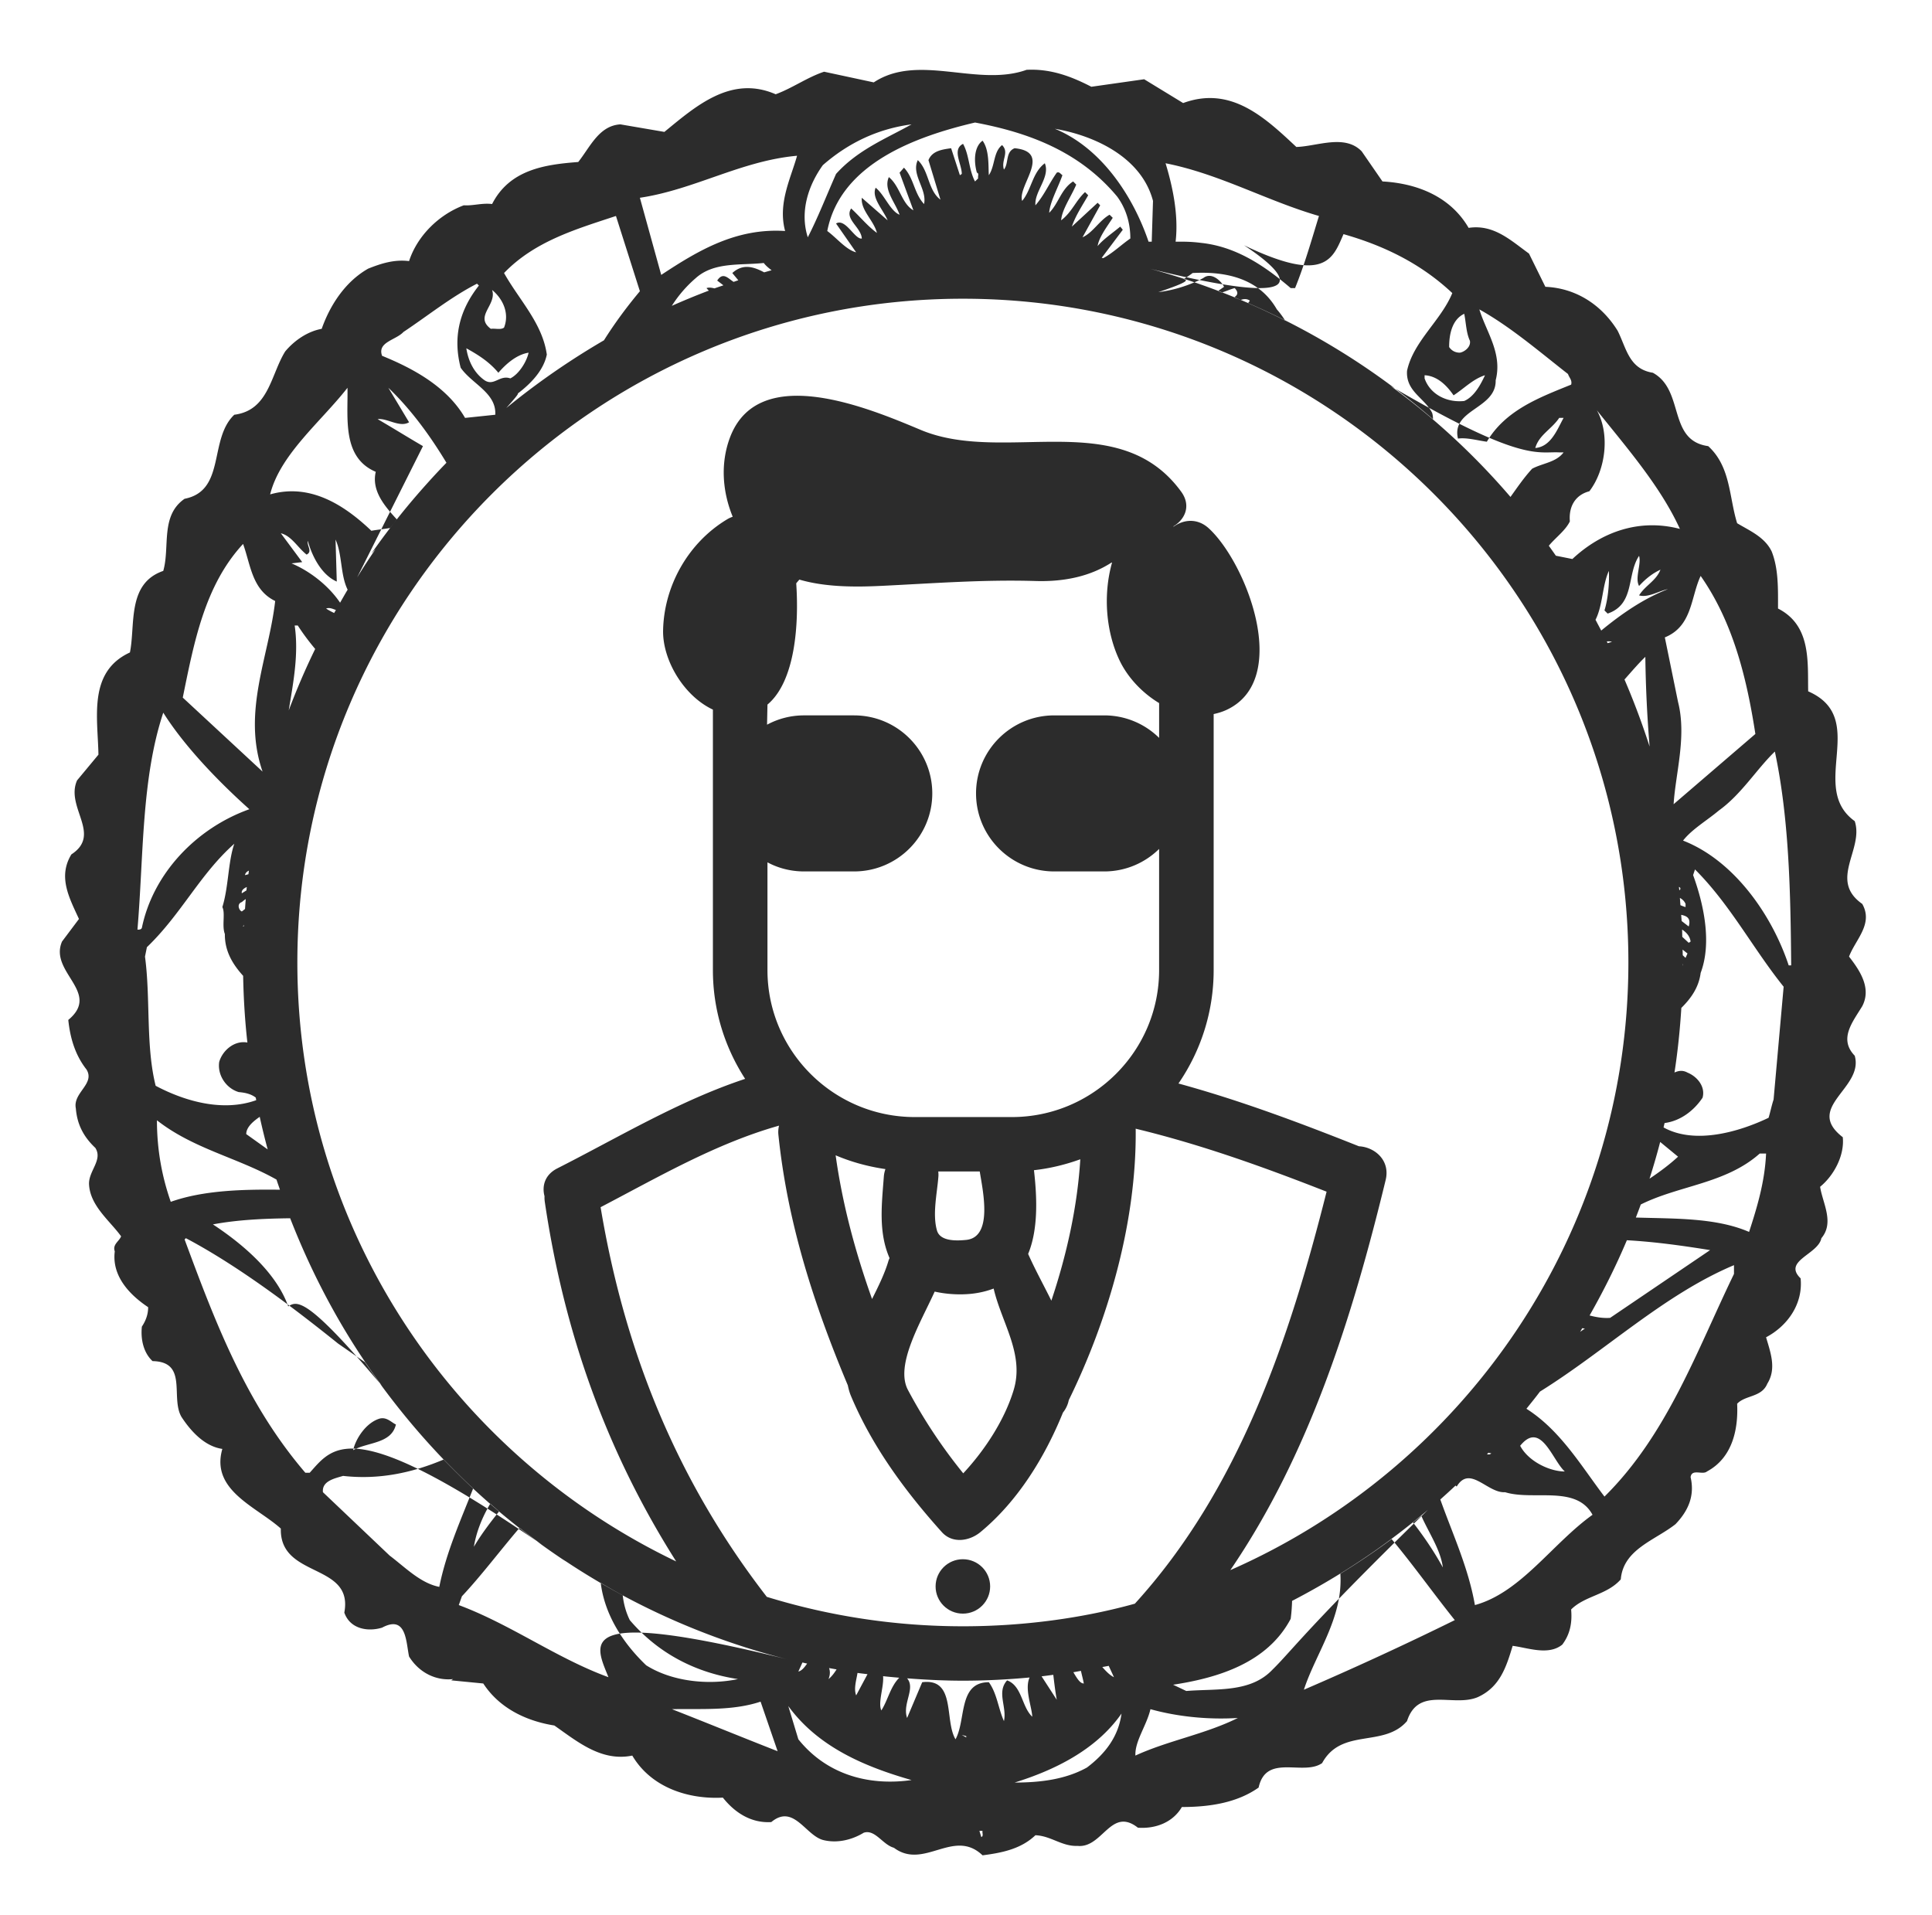 <svg class="icon" viewBox="0 0 1033 1024" xmlns="http://www.w3.org/2000/svg" width="201.758" height="200"><defs><style/></defs><path d="M956.375 516.167c-8.733-26.479-28.922-55.977-56.48-66.717 4.69-6.039 12.769-10.734 19.151-16.093 12.116-8.722 20.189-22.138 29.937-31.517 7.717 36.206 8.4 76.445 8.726 114.327h-1.335zm-8.079 71.761c-1.01 3.02-1.663 6.383-2.672 9.728-15.728 7.528-39.405 14.458-56.153 5.154l.543-2.344c8.411-1.088 15.633-6.547 20.306-13.534 1.686-6.039-3.028-11.415-8.05-13.429-2.514-1.419-4.83-1.018-6.96-.047 1.756-11.356 2.94-22.894 3.669-34.547 5.222-5.156 9.339-11.003 10.326-18.718 6.061-16.093 1.697-36.544-4.037-52.305l1.009-3.019c18.831 18.78 30.947 42.262 47.397 62.713l-5.378 60.347zm-13.097 70.755c-17.797-7.697-40.058-7.028-60.539-7.692.887-2.316 1.779-4.631 2.625-6.969 20.487-10.235 45.426-11.084 63.619-27.259h3.384c-.683 15.087-4.725 28.504-9.089 41.92zm-8.073 22.464c-19.834 40.92-35.636 85.847-69.248 119.046-12.314-16.163-23.456-35.374-41.726-46.958 2.426-3.042 4.888-6.056 7.222-9.175 34.89-21.696 66.338-51.875 103.753-67.607v4.695zM788.6 858.2c-3.471-19.922-11.854-37.807-18.498-56.46a395.386 395.386 0 008.143-7.441l.613.534c7.064-11.758 16.479 3.672 25.894 3.02 15.114 4.678 37.982-4.026 46.737 12.073-21.525 15.412-38.336 41.565-62.889 48.274zm-91.433 45.259c6.218-19.24 21.053-38.487 19.495-62.003 9.41-5.801 18.568-11.968 27.417-18.537 11.836 14.203 22.464 29.231 33.77 43.322-25.894 12.765-53.452 25.49-80.681 37.219zm-16.806-10.722c-11.789 12.41-29.604 10.065-46.084 11.397l-7.041-3.345c24.202-3.683 50.423-11.741 62.86-35.213.431-3.147.653-6.365.758-9.611 41.099-21.333 76.101-48.328 105.581-80.471-94.631 90.461-104.257 105.712-116.076 117.243zm-73.284 45.933c-.356-7.703 6.025-16.081 8.044-24.808 14.461 4.031 30.947 5.696 46.744 4.701-17.496 8.705-37.328 12.068-54.787 20.108zm-92.25-69.131c-36.471 0-71.669-5.522-104.827-15.732-48.073-62.109-76.021-131.217-88.872-208.343 31.063-16.222 61.537-34.031 95.406-43.608-.35 1.461-.531 3.049-.344 4.87 4.871 47.203 18.941 90.636 37.124 133.987.397 1.938.909 3.858 1.715 5.766 11.352 27.014 29.056 51.014 48.557 72.71 5.664 6.307 14.77 4.829 20.628 0 19.938-16.46 34.462-40.058 44.129-63.93a15.385 15.385 0 003.111-6.64c20.485-41.796 36.271-94.131 35.781-144.801 0-.105-.028-.187-.028-.279.011-.018.028-.023.046-.04 35.035 8.466 68.584 20.538 102.05 33.669-19.892 79.011-46.795 159.086-102.511 220.287-27.576 7.673-59.241 12.084-91.936 12.084h-.028zm74.556 21.801c1.144-.227 2.292-.407 3.43-.639l2.799 6.062c-2.169-1.018-4.193-3.107-6.23-5.422zm-15.482 2.763c1.365-.209 2.695-.501 4.055-.722.518 2.368 1.172 4.707 1.534 6.743-2.094 0-3.786-3.008-5.587-6.022zm-16.992 2.189c2.1-.227 4.177-.535 6.264-.797.525 4.456 1.079 8.982 1.855 13.341l-8.12-12.544zm24.272 48.761c-11.433 6.366-24.885 8.041-38.692 8.041 20.516-6.37 43.383-17.106 57.161-36.887-1.662 12.41-8.732 21.469-18.469 28.847zm-42.7-46.603c-5.734 6.353 0 14.086-1.697 21.783-3.028-6.697-3.682-14.76-8.074-20.788-16.45 0-12.087 20.114-17.815 30.517-6.061-10.065.356-32.856-17.815-30.516l-8.079 19.117c-2.665-7.749 4.69-15.75.006-21.195 9.853.756 19.776 1.262 29.821 1.262 12.034 0 23.917-.628 35.672-1.71-2.771 6.085 1.154 15.464 1.429 20.975-5.728-5.359-5.396-16.436-13.447-19.445zm-13.784 83.816l-1.032-3.345h1.691c-.333 1.006.683 2.681-.659 3.345zm-8.074-53.306l-2.374-1.338 2.374.652v.687zm-44.462-32.744c2.876.32 5.769.576 8.663.832-4.772 4.783-5.991 11.794-9.578 17.484-1.954-4.073 1.459-12.812.916-18.316zm-13.668-1.735c1.767.257 3.564.442 5.344.675l-6.067 11.334c-1.366-3.591.064-7.965.723-12.009zm-15.201-2.6c1.329.25 2.672.478 4.007.716-1.195 1.862-2.49 3.717-4.316 5.172.909-2.182.916-4.16.309-5.887zm-16.433 1.862l2.187-4.84c.84.192 1.68.396 2.52.581-1.377 1.839-2.648 3.742-4.707 4.259zm0 36.218l-5.378-17.768c16.123 22.138 41.334 32.524 65.894 39.569-23.55 3.345-45.728-3.345-60.516-21.801zm-67.586-16.099c15.471-.326 32.276 1.012 47.391-4.027l9.117 26.508c-18.853-7.383-37.684-15.103-56.508-22.481zm-38.081-67.543c3.892 2.269 7.782 4.526 11.761 6.656.514 4.555 1.691 9.018 3.78 13.266 15.471 18.128 35.66 28.182 57.844 31.528-15.797 3.345-35.303 1.35-49.082-7.372-12.542-11.991-22.237-27.154-24.302-44.078zM245.3 858.2l1.669-4.696c10.307-10.967 20.229-24.216 30.834-36.608 41.076 32.362 89.965 56.873 143.257 70.324-114.847-28.468-103.064-8.751-95.732 9.543-27.586-10.055-52.139-28.166-80.028-38.563zm-10.418-9.728c-10.098-2.002-18.172-10.397-26.578-16.762l-35.635-33.856c-.653-6.038 6.387-7.388 10.78-8.721 19.425 2.199 37.223-1.758 53.836-8.78 5.099 5.294 10.319 10.461 15.715 15.459-6.761 17.268-14.408 34.129-18.118 52.659zm-23.194-86.836c-2.375 10.391-15.143 9.384-22.867 13.736 1.336-6.039 6.714-14.406 13.778-16.756 4.037-1.35 6.714 2.007 9.089 3.019zm-48.43 25.809c-31.926-37.213-48.405-81.141-64.558-124.73l.683-.687c28.566 15.093 58.824 38.237 81.365 56.332l14.385 9.996c29.194 43.003 65.481 78.819 107.539 106.608-113.723-80.543-123.721-62.372-137.067-47.519h-2.346zM91.303 642.59c-4.69-13.422-7.391-27.84-7.391-43.601 19.402 15.261 43.191 19.991 63.928 31.715.584 1.821 1.238 3.608 1.844 5.417-19.227-.221-40.676.186-58.381 6.47zM77.525 511.471l1.015-5.02c18.497-17.769 28.234-38.901 46.737-55.326-3.36 9.716-3.034 23.134-6.388 33.868 1.692 3.356-.356 10.054 1.343 14.411-.105 9.106 4.117 16.099 9.771 22.354.221 12.026.956 23.925 2.269 35.66-7.041-1.297-13.387 4.381-15.073 10.402-1.01 7.046 3.686 14.068 10.425 16.093 3.173.279 6.521.913 9.128 2.949.087.455.158.92.245 1.379-17.897 6.429-38.243.547-53.766-7.691-5.378-21.457-2.678-46.603-5.706-69.079zm53.452-43.583c.292-1.292 1.12-1.914 2.1-2.374-.082.634-.163 1.263-.239 1.897-.671.227-1.325.401-1.861.477zm-1.663 9.728c-.38-1.484 1.003-2.648 2.648-3.346-.065.605-.141 1.198-.199 1.804l-2.45 1.542zm1.044 16.832c-.017.308-.028.616-.047.924h-.343c.064-.32.274-.61.39-.924zm-1.044-7.116c-1.365-.337-3.028-4.015 0-5.021a19.576 19.576 0 012.093-1.606c-.158 1.762-.274 3.532-.402 5.301-.572.465-1.161.953-1.691 1.327zm-55.826 9.728c3.354-39.244 2.018-80.482 13.808-116.008 11.405 18.094 29.575 36.887 46.031 51.624-28.239 10.065-51.432 34.205-57.464 63.377-.356 1.007-1.365 1.007-2.375 1.007zm69.639 117.51l-11.468-8.192c0-3.515 3.319-6.563 7.209-9.234a377.366 377.366 0 004.259 17.426zm-13.158-323.736c4.036 11.066 4.718 24.477 17.162 30.51-3.354 29.847-17.815 59.351-6.738 91.218l-42.671-39.57c6.025-29.51 11.731-60.032 32.247-82.158zm55.825-83.491c.326 16.099-3.028 37.219 15.114 44.928-2.363 10.088 4.725 18.328 11.264 25.437-1.202 1.53-2.432 3.037-3.61 4.584-3.291.611-6.756.902-9.998 1.507-14.788-14.08-32.959-25.501-54.134-19.456 5.372-21.457 27.23-38.888 41.364-57zm32.93 18.438l-11.072-18.438c12.093 11.56 22.313 25.588 31.051 40.082-32.005 32.887-57.685 72.114-74.955 115.598l62.402-124.488c-8.079-4.702-16.153-9.734-24.233-14.429 5.047-.664 11.79 4.695 16.807 1.675zm-2.998-48.29c13.096-8.709 25.538-18.775 39.317-25.809l1.009 1.006c-10.091 12.737-14.105 27.159-9.741 43.922 6.031 8.722 19.156 13.417 18.502 25.146l-16.159 1.688c-9.736-16.779-27.907-26.496-44.363-33.198-2.701-7.378 7.397-8.373 11.434-12.754zm47.396-22.453c5.699 4.685 9.409 12.411 6.382 20.114-1.691 1.344-4.69.337-7.064.669-9.059-6.709 3.383-12.736.683-20.783zm66.216-39.563l12.797 40.232c-7.075 8.471-13.521 17.194-19.209 26.241-50.408 29.392-92.243 68.071-124.354 114.044 78.784-84.18 78.545-84.913 78.329-85.628 7.064-5.37 13.778-12.41 15.47-20.788-2.345-16.762-14.787-29.172-22.867-43.596 16.456-17.106 38.663-23.476 59.833-30.504zm96.834-32.198c-3.355 12.084-10.39 25.472-6.383 40.233-26.222-1.67-46.411 10.386-66.25 23.477l-11.405-41.244c29.226-4.364 54.134-19.781 84.036-22.464zm13.784 5.021c13.808-12.067 29.604-19.444 47.419-21.801-13.125 7.395-28.595 13.422-40.355 26.496-5.046 11.404-9.742 23.471-15.114 33.879-4.393-13.753.326-27.84 8.05-38.574zm81.358-22.79c28.601 5.359 55.832 15.413 75.992 39.569 4.69 6.366 7.064 14.08 7.064 22.447-4.877 3.346-9.229 7.68-14.461 10.491-.28-.052-.572-.099-.851-.152l11.275-15.016-1.365-1.688c-4.007 3.363-9.059 6.72-12.086 10.409.682-4.696 5.051-10.409 8.079-15.104l-1.692-1.659c-5.378 3.003-9.059 9.717-14.467 12.067l9.444-17.1-1.365-1.35-13.778 12.737c2.018-6.028 5.699-11.386 8.732-16.762l-1.691-1.688c-5.022 4.707-7.041 10.747-12.769 15.098.355-5.695 5.372-12.73 8.073-19.101l-1.662-1.688c-6.412 4.027-7.747 11.729-12.799 16.762.356-5.702 4.725-13.411 7.07-20.107-1.009-.682-1.691-2.014-3.028-1.35-4.042 5.702-6.713 12.072-11.404 17.449-.683-7.395 8.05-15.093 5.017-22.481-6.714 5.032-7.065 14.085-12.111 20.124-2.678-8.058 16.474-26.152-4.043-28.165-5.022 2.013-2.998 8.041-5.705 11.404-1.663-5.039 3.033-9.053-1.003-13.08-4.697 3.689-3.687 11.066-7.071 16.1-.327-4.696.356-13.418-3.354-18.456-4.696 3.363-4.696 11.404-3.028 17.106 1.337.343.351 2.018.683 3.038l-1.698 1.657c-3.354-6.366-3.028-14.08-6.382-20.107-6.055 3.007-.682 10.717-.682 16.081l-1.01.682-4.689-14.423c-4.697.668-10.098 1.332-12.116 6.366l6.411 21.131c-6.738-5.033-6.055-15.43-12.115-21.131-3.682 7.714 5.051 15.429 3.353 23.475-5.372-5.701-5.372-13.731-10.75-19.444l-2.34 2.677 7.391 20.124c-6.387-3.7-7.064-12.747-13.125-17.768-3.028 6.697 3.383 13.4 5.734 20.125-5.051-2.013-8.078-10.734-12.798-14.435-2.346 5.37 4.037 11.741 6.411 17.438l-13.808-12.067c-.653 6.708 6.387 12.067 8.079 18.781-5.052-3.689-8.733-8.384-13.778-13.079-3.716 5.702 5.372 10.059 5.699 16.081-3.681.681-8.733-11.06-13.778-8.023l10.721 15.378c-.017 0-.04 0-.058.006-5.344-1.39-10.337-7.703-15.353-11.375 7.035-36.217 47.717-50.63 78.984-58.001zm95.172 41.908l-.682 21.795h-1.692c-8.078-23.808-24.879-49.96-50.097-60.357 21.532 3.688 46.417 15.418 52.472 38.562zm88.732 8.059c-4.012 13.073-7.723 26.135-12.769 38.557h-2.351c-14.128-12.079-29.243-22.138-47.747-24.151-5.372-.669-8.073-.669-13.778-.669 1.692-14.406-1.691-29.853-5.372-41.919 28.893 5.701 54.134 20.124 82.017 28.183zm13.125 9.711c21.17 6.045 41.009 15.418 58.172 31.517-6.062 14.76-20.85 25.821-24.203 41.576-.683 11.077 9.386 14.429 13.422 22.481.362 1.181.461 2.292.461 3.375-42.76-37.021-94.39-65.03-151.208-80.419 92.679 22.955 73.271 2.622 50.176-12.563 43.439 20.863 47.476 7.11 53.181-5.969zm64.552 42.588c1.015 5.038 1.015 10.059 3.028 14.423.659 3.345-3.028 6.027-5.372 6.37-2.346 0-4.393-1.006-5.729-3.025 0-7.045 1.691-14.761 8.073-17.768zm11.108 32.862c-2.346 5.02-5.728 11.403-11.108 13.76-9.082.989-18.171-3.363-21.198-12.084v-1.675c6.737.343 11.789 5.363 15.499 10.74 5.7-3.706 10.395-8.728 16.807-10.74zm44.369-.664c.676 2.013 2.344 3.346 1.686 5.684-16.479 6.709-34.978 13.417-45.075 30.522-5.017-.668-10.745-2.344-15.441-1.675-3.711-15.756 20.493-15.756 20.166-31.185 3.71-14.423-5.051-25.828-8.733-37.894 16.807 9.39 31.921 22.463 47.397 34.548zm11.427 62.696c8.733-11.386 11.107-30.504 4.037-43.258 15.803 19.788 33.974 40.583 44.369 63.384-21.829-5.703-42.019 1.657-57.488 16.098l-8.838-1.768c-1.231-1.781-2.514-3.532-3.774-5.295 3.488-4.276 8.948-8.181 11.271-13.061-.677-7.716 2.707-14.081 10.424-16.1zm6.294 74.508c-1.015-1.926-1.966-3.892-3.009-5.8 3.96-7.709 3.587-18.368 7.139-26.119.327 6.028-.356 14.75-2.345 21.121l1.691 1.688c14.759-5.033 10.069-20.789 16.807-30.861 1.336 4.37-2.375 11.741 0 16.1 3.354-3.689 7.07-6.697 11.434-8.709-2.375 6.027-8.079 8.365-11.434 13.742 5.046 1.343 10.424-2.357 15.446-3.352-12.997 5.074-24.57 13.01-35.729 22.191zm31.571 273.401l9.555 7.872c-4.282 3.985-9.561 7.954-15.243 11.758a375.746 375.746 0 005.688-19.63zm-19.048-247.288c3.816-4.317 7.491-8.611 11.113-12.097.216 17.048 1.014 32.384 2.281 47.96-13.644-42.335-32.854-79.123-57.194-111.869zm-9.553-20.33c.916-.087 1.855-.082 2.824.197-.776.251-1.564.495-2.34.74-.157-.314-.326-.623-.484-.938zm-38.186-103.424c2.018-7.045 8.762-10.065 12.799-16.093h2.344c-3.353 6.028-6.708 15.418-15.142 16.093zm12.799 2.345h2.344c-4.036 5.359-11.077 5.702-16.806 8.722-4.427 4.818-7.928 9.99-11.585 15.098-32.041-37.354-70.724-67.972-114.37-90.257 117.305 74.862 126.434 65.738 140.417 66.437zm-170.353-81.506c-1.144-.483-2.322-.902-3.472-1.368 1.75-1.117 2.632-2.512.315-4.974-2.303.628-4.509 1.624-6.894 2.379-.677-.262-1.348-.534-2.025-.797l3.22-2.263c-1.009-2.339-6.387-8.378-11.107-4.678-7.066 3.754-15.3 6.424-24.022 7.534 17.219-5.794 15.428-6.428 13.61-7.01 1.627-1.03 3.248-2.077 4.713-3.218 18.142-1.007 35.631 3.019 45.045 19.444 1.663 1.868 3.11 3.876 4.428 5.964-6.528-3.27-13.136-6.394-19.863-9.304.356-.419.718-.837.975-1.356-1.587-1.1-3.227-.937-4.924-.354zm-268.565-10.519c-.846.278-1.686.569-2.531.854-3.052-1.966-5.659-5.463-8.756-.703l3.319 2.542c-1.581.558-3.19 1.064-4.76 1.641-1.593-.402-3.074-.593-4.258-.158.35.53.817.908 1.231 1.35-6.697 2.525-13.289 5.259-19.799 8.139 3.436-5.405 7.683-10.432 12.834-14.848 9.747-8.738 23.875-6.72 36.319-8.069 1.154 1.5 2.636 2.728 4.206 3.886-1.325.367-2.643.745-3.967 1.123-5.512-2.891-11.229-4.899-17.046.366l3.208 3.876zm-135.673 53.462c-5.705-4.014-8.733-10.397-9.748-17.105 6.061 3.363 12.094 7.051 17.139 13.09 4.036-4.706 9.741-9.727 16.153-10.734-1.01 4.695-5.047 11.404-9.772 13.743-5.7-2.013-8.727 4.352-13.773 1.006zm-64.558 98.537v-.622l.122.425-.122.198zM155.145 651.38c17.852 45.79 42.472 85.144 73.084 118.974-62.437-77.999-68.549-75.323-74.12-71.858-5.971-17.005-22.45-32.098-40.266-43.839 13.119-2.467 27.16-3.101 41.301-3.276zm2.41-316.944h1.662c2.766 4.312 5.916 8.506 9.305 12.549-5.215 10.671-9.917 21.632-14.14 32.827 2.444-14.953 5.407-30.103 3.173-45.376zm22.044-8.303c-.309.541-.63 1.076-.939 1.617-1.47-.698-2.928-1.437-4.299-2.379 1.984-.715 3.675.285 5.239.762zm-15.004-36.968c1.692 6.366 6.411 17.768 15.471 21.795l-.659-22.464c3.623 7.912 2.537 18.857 6.469 26.798-1.394 2.287-2.689 4.637-4.037 6.952-6.282-9.297-16.391-17.012-25.976-21.015l5.728-.681-11.433-15.418c5.705 1.35 9.059 7.716 13.778 11.404 3.36-1.67 0-4.689.659-7.372zm102.3 518.922c-4.923 6.144-9.642 12.369-13.515 18.938 1.253-7.772 4.363-15.604 8.75-23.057 1.581 1.378 3.156 2.769 4.766 4.119zm208.732-135.406c-.192.488-.426.919-.583 1.448-1.913 6.569-5.257 13.422-8.774 20.422-8.884-24.937-15.785-50.374-19.472-76.835 8.372 3.578 17.319 6.01 26.618 7.372-.409 1.216-.729 2.502-.84 3.939-1.102 14.813-3.016 29.748 3.051 43.654zm43.721 19.083c4.294-.456 8.223-1.404 11.934-2.8 4.218 18.225 16.492 34.964 10.74 54.123-4.719 15.715-15.067 31.866-26.997 44.672-11.264-13.894-21.07-28.62-29.557-44.561-7.07-13.289 6.848-36.166 14.286-52.608 6.627 1.49 13.557 1.792 19.595 1.175zm-17.669-65.402h22.167c1.657 10.362 7.209 35.113-7.234 36.591-5.518.564-13.983.733-15.639-5.05-2.503-8.709.111-20.025.77-28.875.076-.949.012-1.816-.064-2.665zm51.159-.686c8.621-.949 16.894-2.985 24.78-5.836-1.564 25.31-7.245 51.054-15.482 75.591-4.131-8.356-8.675-16.577-12.315-24.774-.028-.07-.069-.116-.105-.187 5.362-12.939 4.866-29.707 3.122-44.794zm10.85-159.738h26.706c11.445 0 21.811-4.597 29.359-12.026v64.791c0 43.322-35.333 78.569-78.774 78.569H489.12c-43.441 0-78.774-35.246-78.774-78.568v-57.635c5.666 3.067 12.404 4.869 19.564 4.869h26.737c23.1 0 41.826-18.683 41.826-41.723 0-23.034-18.726-41.716-41.826-41.716h-26.734a41.548 41.548 0 00-19.787 4.98l.221-10.758c14.969-12.561 16.847-43.304 15.377-64.82.519-.698 1.126-1.321 1.669-2.007 14.21 4.154 30.427 4.003 43.897 3.356 27.854-1.343 54.431-3.438 82.397-2.594 15.609.472 29.435-2.601 40.676-9.914.064.058.134.111.198.169-4.859 17.244-3.225 37.161 4.172 52.468 4.264 8.82 11.917 17.064 21.023 22.539v18.607c-7.548-7.43-17.914-12.026-29.359-12.026h-26.706c-23.1 0-41.826 18.682-41.826 41.716 0 23.04 18.726 41.722 41.826 41.722zm207.774 372.136c-4.457-8.11-9.881-16.251-15.966-24.035 1.476-1.181 2.998-2.322 4.456-3.526 4.153 9.303 10.302 18.158 11.51 27.561zm25.894-61.027c-.612.692-1.411.722-2.28.471.244-.262.502-.518.746-.773.507.111 1.015.256 1.535.303zm39.318 9.728c-8.05 0-19.477-5.37-23.871-13.742 11.101-13.755 17.162 7.715 23.871 13.742zm10.751-76.451c-.829.57-1.687 1.175-2.556 1.786.391-.646.753-1.315 1.137-1.967.443.111.91.181 1.418.181zm66.932-41.914l-53.452 36.225c-3.867.278-7.461-.368-10.984-1.275 7.378-12.975 14.088-26.374 19.932-40.226 15.244.849 29.978 2.938 44.503 5.276zM657.826 839.517c42.368-62.05 65.369-135.778 83.05-208.564 2.585-10.624-5.891-17.629-14.291-18.066-31.809-12.643-63.567-24.559-96.485-33.559 11.859-17.28 18.818-38.15 18.818-60.625V381.795c2.269-.483 4.521-1.152 6.731-2.164 35.129-16.122 10.798-78.697-9.362-97.163-6.102-5.586-13.534-4.702-18.743-.885-.052-.053-.111-.098-.163-.151 6.201-3.683 9.654-11.025 4.165-18.554-33.367-45.766-94.577-14.336-139.185-32.989-26.828-11.224-86.859-36.934-102.131 4.236-5.116 13.794-3.937 28.822 1.534 42.158-.869.325-1.75.663-2.636 1.187-20.843 12.317-34.09 35.461-34.581 59.542-.327 15.924 11.083 35.13 26.63 42.403v139.286c0 21.422 6.375 41.355 17.238 58.147-35.258 11.677-67.365 31.098-100.422 47.859-6.68 3.387-8.302 9.391-6.848 14.872a16.645 16.645 0 00.156 3.098c10.408 70.521 33.27 133.898 70.237 192.189C241.847 777.645 158.99 655.614 158.99 514.628c0-195.699 159.625-354.907 355.837-354.907s355.838 159.208 355.838 354.907c0 144.978-87.652 269.853-212.838 324.887zm240.378-363.571c-.088-.064-.216-.116-.338-.169-.052-.517-.122-1.029-.181-1.547.653.249 1.068.652.519 1.716zm3.027 9.046c-.945-.272-1.843-.634-2.736-1.006-.105-1.297-.181-2.606-.298-3.904 1.365.769 2.474 1.786 3.034 3.234v1.676zm1.691 10.38l-3.78-2.915c-.064-1.111-.18-2.205-.25-3.31 2.94.6 5.349 1.716 4.031 6.225zm-3.44 5.546c-.047-1.303-.041-2.613-.099-3.909 2.303 1.541 4.124 3.467 4.55 6.422l-1.01.669-3.441-3.182zm.413 14.592c.029.378-.094.703-.116 1.058.006-.378.028-.757.028-1.14.03.028.059.058.088.082zm-.163-4.765c-.012-1.013-.058-2.014-.076-3.025a62.53 62.53 0 002.614 2.077l-1.039 2.357-1.5-1.408zm9.572-202.804c17.139 24.476 24.56 53.992 29.256 84.497l-43.71 37.556c1.009-16.425 7.064-36.206 2.368-54.656l-7.064-34.537c14.787-6.028 13.778-21.458 19.151-32.86zm86.417 175.376c-18.177-12.747 1.009-29.172-4.037-44.276-25.218-18.094 8.074-54.987-24.885-69.404-.333-15.773 1.691-35.2-16.13-44.265 0-10.386.326-21.12-3.383-30.504-3.681-7.703-11.731-11.066-18.469-15.104-4.392-14.075-3.383-30.168-15.47-41.228-21.858-3.025-12.442-29.859-29.604-39.233-12.77-2.013-14.106-13.09-18.825-22.463-8.733-14.097-22.511-22.807-38.64-23.488l-8.756-17.768c-9.742-7.034-18.825-15.773-32.276-13.743-9.742-16.762-27.557-23.813-46.06-24.82l-11.108-16.099c-9.053-9.373-23.841-2.664-34.947-2.339-16.807-15.756-34.978-32.873-60.522-23.483l-20.843-12.724-28.239 4.014c-10.425-5.376-21.525-9.727-34.628-9.059-26.221 9.403-57.844-9.053-81.714 6.72l-26.547-5.702c-9.089 3.02-16.812 8.709-25.895 12.056-23.876-10.398-42.707 6.382-59.507 20.124l-23.52-4.031c-11.434.68-16.153 12.084-22.54 20.124-17.815 1.35-36.646 4.031-46.055 22.47-5.378-.669-10.098 1.006-15.143.681-13.429 5.032-24.886 16.418-29.255 29.835-8.044-1.006-15.114 1.35-21.852 4.027-12.413 7.034-20.493 19.776-24.856 32.186-7.42 1.343-14.461 6.051-19.507 12.067-7.753 12.411-8.733 31.523-27.231 33.867-13.808 13.073-4.393 40.588-26.577 44.94-13.096 9.053-7.723 25.815-11.405 38.563-19.512 6.708-14.816 28.835-17.821 43.601-22.534 10.379-17.162 34.856-16.835 54.644l-11.428 13.754c-6.387 14.406 13.452 28.835-3.033 39.569-7.391 12.068-1.01 23.471 4.043 34.531l-9.06 12.073c-7.069 16.436 21.175 27.159 3.354 41.908 1.01 9.727 3.687 18.792 9.743 26.508 4.718 7.697-7.397 12.393-5.706 20.776.659 8.396 4.013 15.104 10.425 21.131 4.042 6.366-3.384 12.067-3.384 19.107.356 11.741 11.108 19.782 17.162 28.178-1.009 2.682-4.718 4.341-3.382 8.041-1.663 13.073 7.747 23.128 17.844 29.853 0 4.014-1.365 7.372-3.354 10.38-.683 6.371.653 13.76 5.705 18.45 19.151.325 9.41 19.449 15.471 29.841 5.046 7.716 12.412 15.761 21.851 17.106-6.411 22.12 18.148 30.847 31.267 42.589-.683 26.822 38.991 18.094 33.945 44.928 3.027 8.709 12.442 10.397 20.189 8.047 13.096-7.034 12.769 7.716 14.432 15.43 5.378 8.721 14.467 13.061 23.55 12.066l-1.01.682 17.138 1.675c8.756 13.411 23.218 20.107 38.006 22.464 12.442 8.722 25.211 19.444 41.662 16.081 10.097 17.106 29.961 23.477 48.435 22.481 6.382 8.041 15.138 13.744 25.894 13.074 12.111-10.072 18.498 7.715 28.24 9.716 7.39 1.688 15.137-.326 21.169-4.015 6.056-2.013 10.098 6.371 16.153 8.041 16.123 12.067 31.92-10.734 47.396 4.032 10.425-1.35 20.516-3.363 28.268-10.74 8.377.343 14.106 6.039 22.506 5.702 13.452 1.343 17.815-21.12 32.282-9.728 9.736.681 18.825-3.008 23.514-11.061 15.143 0 29.611-2.344 41.038-10.397 4.013-18.438 23.847-6.028 33.945-13.079 10.418-19.101 32.959-8.041 45.401-22.464 6.055-18.774 24.53-7.372 37.655-12.736 12.11-5.37 15.47-16.436 18.825-27.497 8.072 1.007 19.156 5.359 26.547-.668 4.037-5.376 5.378-11.415 4.719-18.775 7.368-7.389 19.157-7.716 26.547-16.099 1.343-16.093 18.178-20.794 29.255-29.515 6.738-7.034 10.418-15.087 8.074-25.141.653-4.695 6.387-1.006 8.733-3.025 13.778-7.372 16.806-22.801 16.153-36.218 4.363-4.684 13.095-3.346 16.123-10.723 5.046-8.053 1.691-16.763-.653-24.82 11.404-6.028 19.839-17.768 18.469-31.511-9.736-9.391 9.414-12.754 11.107-21.475 7.07-8.377.653-18.775-.683-27.485 7.397-6.039 13.125-16.774 12.116-26.508-20.843-16.081 11.433-26.147 6.387-43.578-8.733-9.047-1.015-18.112 4.037-26.496 5.046-9.711-1.336-19.102-7.071-26.49 3.36-9.036 13.125-17.432 7.071-28.155z" fill="#2c2c2c"/><path d="M514.827 833.685c-8.056 0-14.584 6.511-14.584 14.545s6.528 14.545 14.584 14.545 14.584-6.51 14.584-14.545c0-8.034-6.528-14.545-14.584-14.545z" fill="#2c2c2c"/></svg>